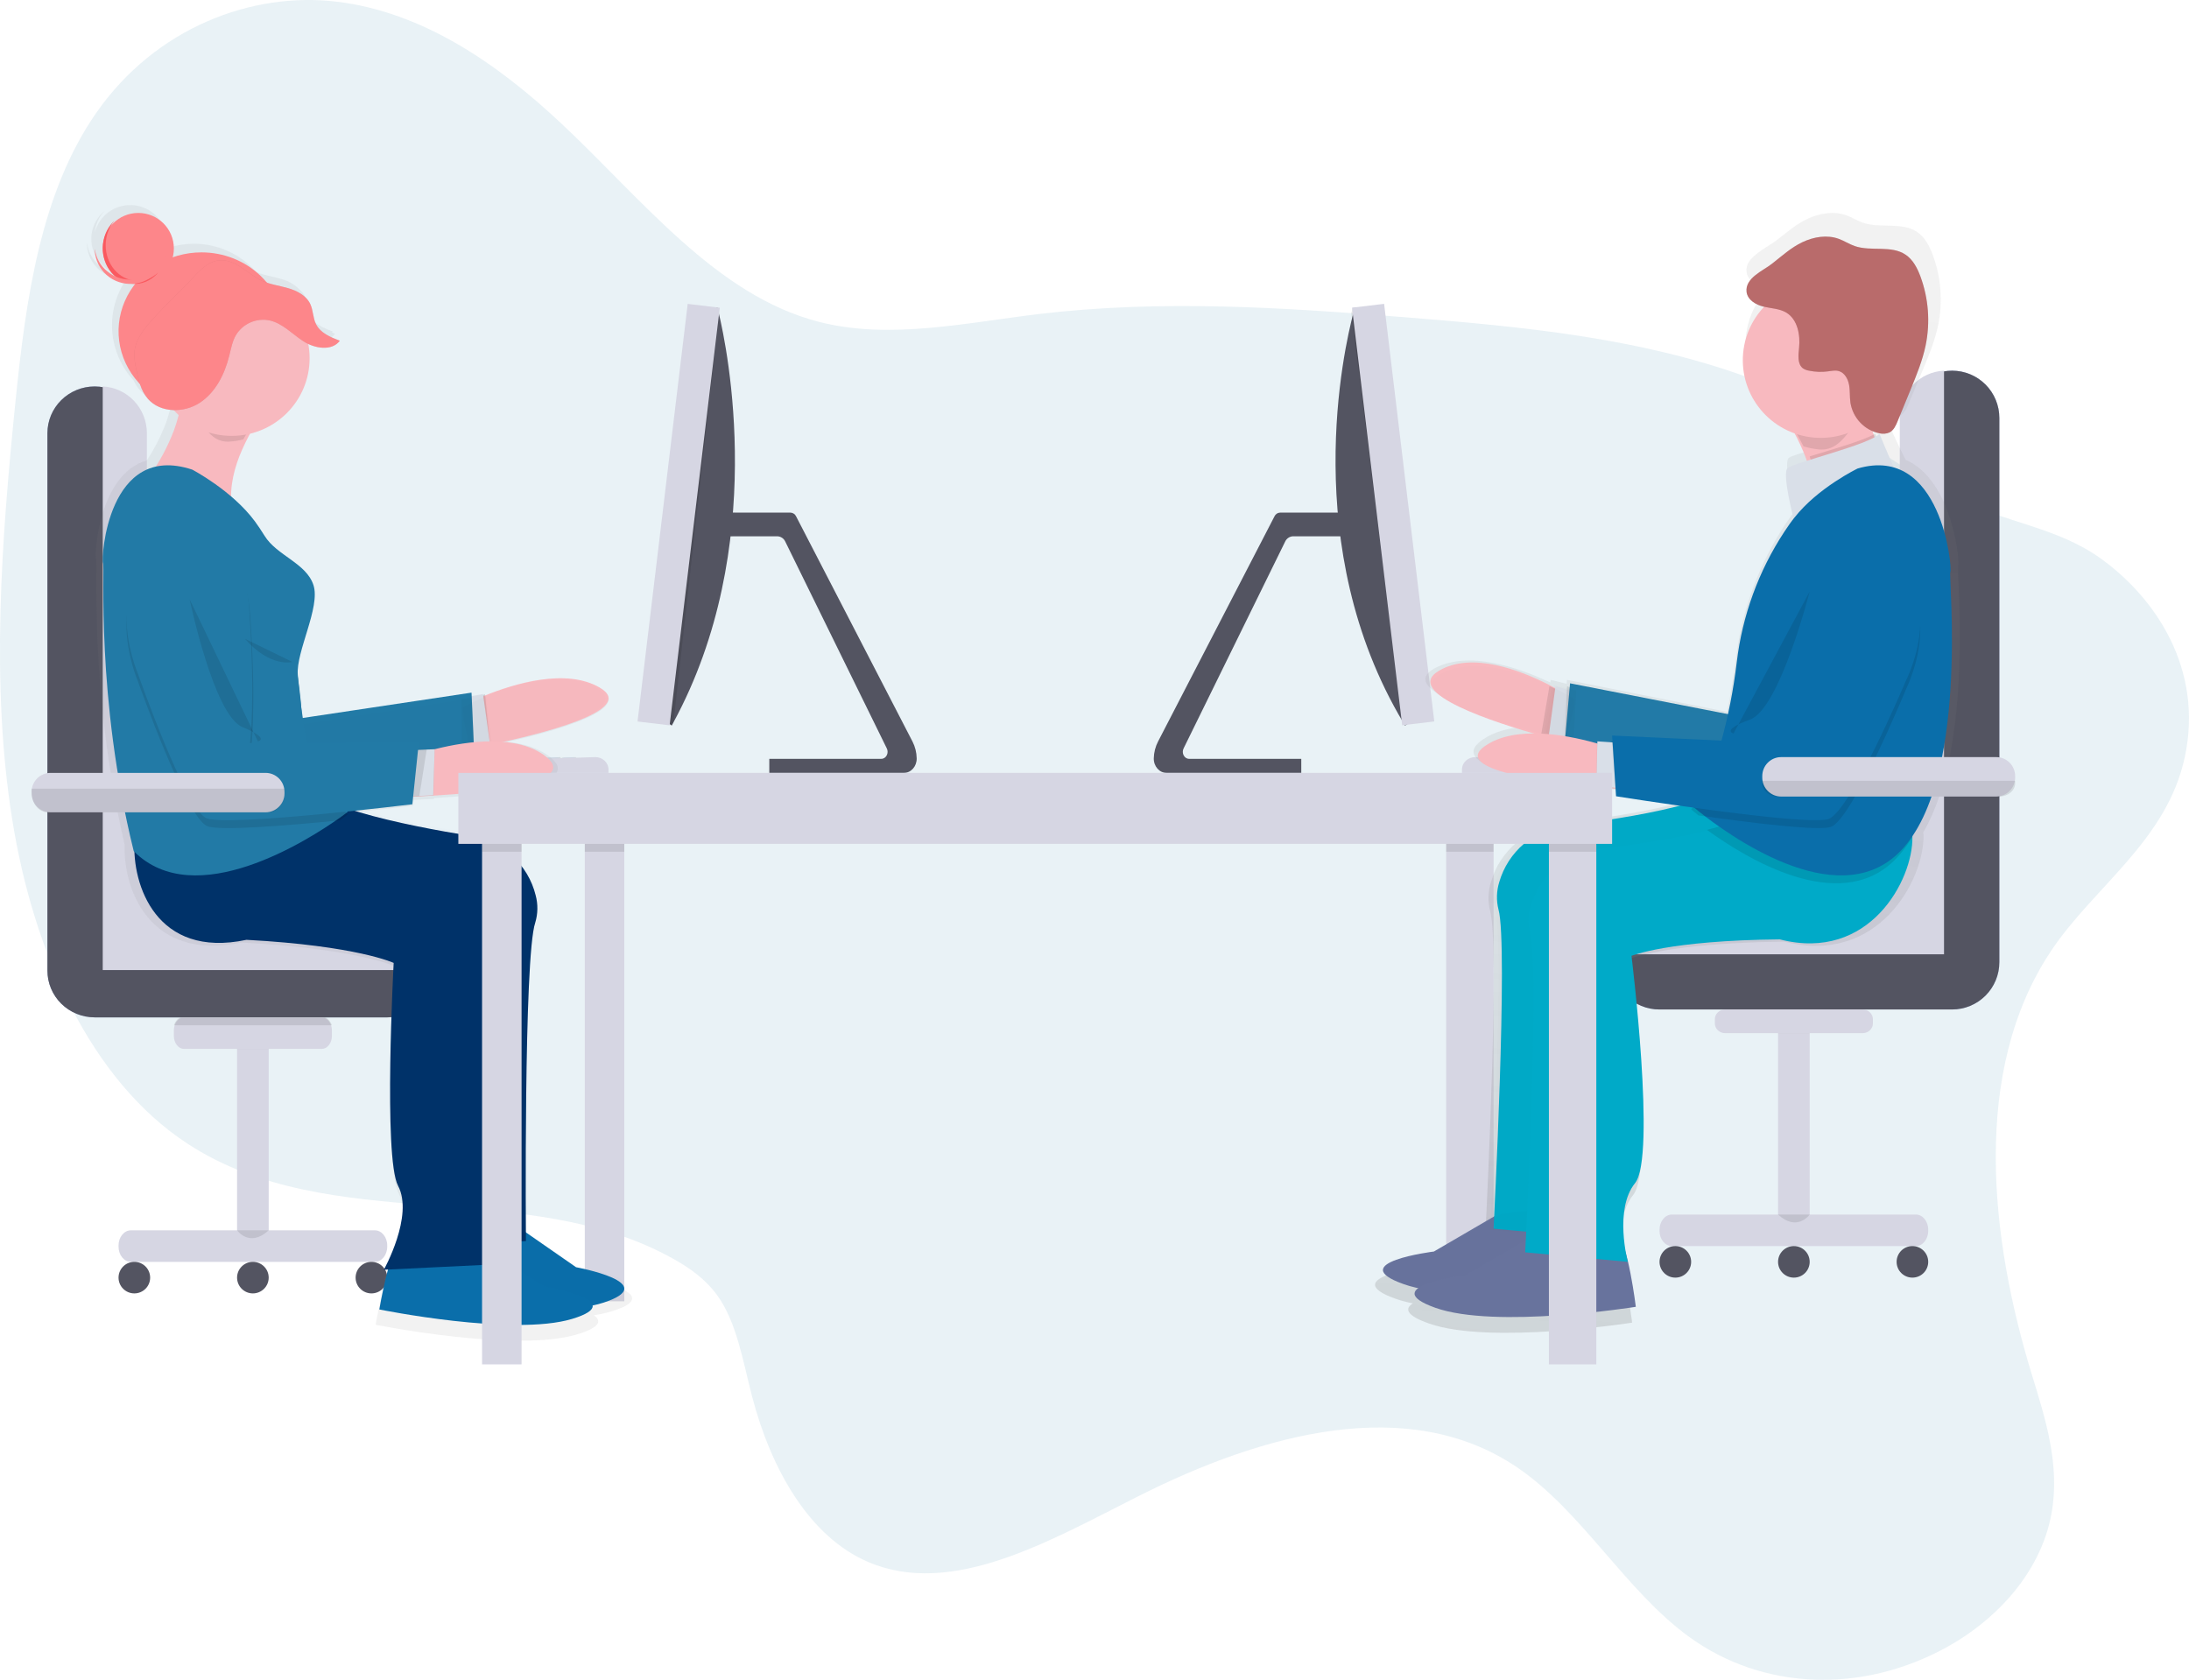 <svg width="271" height="208" viewBox="0 0 271 208" fill="none" xmlns="http://www.w3.org/2000/svg">
<g clip-path="url(#clip0)">
<path opacity="0.1" d="M253.923 117.746C243.937 132.724 246.465 153.543 251.492 170.033C253.185 175.553 255.098 181.386 253.961 187.487C252.571 194.949 246.902 200.695 241.091 203.912C230.501 209.78 218.209 209.297 209.089 202.661C201.208 196.924 195.851 187.135 187.808 181.68C174.365 172.584 156.413 177.451 140.912 185.269C129.945 190.794 117.904 197.84 107.51 193.42C100.197 190.309 95.457 181.931 93.102 172.886C91.965 168.518 91.22 163.76 88.797 160.391C87.346 158.39 85.411 157.015 83.407 155.899C65.097 145.592 40.941 153.21 23.227 141.62C11.273 133.807 4.16 118.098 1.505 101.422C-1.15 84.746 0.158 67.009 1.933 49.555C3.193 37.152 5 23.884 11.938 13.941C19.277 3.424 31.183 -1.054 41.683 0.207C52.184 1.469 61.417 7.714 69.453 15.255C79.496 24.66 88.647 36.588 101.399 39.853C110.083 42.084 119.442 39.99 128.569 38.888C143.828 37.068 158.95 38.081 173.97 39.284C188.352 40.437 202.826 41.789 216.332 46.704C225.89 50.182 233.343 57.108 242.303 61.714C248.143 64.716 254.648 65.242 260.121 69.189C266.863 74.049 272.822 82.86 270.479 93.749C268.251 104.116 259.221 109.788 253.923 117.746Z" fill="#227AA6"/>
<path d="M77.289 100.582H72.397V161.127H77.289V100.582Z" fill="#D6D6E3"/>
<path d="M235.829 107.433V51.748C235.83 50.196 236.447 48.708 237.544 47.61C238.641 46.513 240.129 45.897 241.68 45.897C243.229 45.9 244.714 46.517 245.809 47.614C246.904 48.711 247.519 50.198 247.52 51.748V119.141C247.52 120.694 246.903 122.183 245.806 123.281C244.709 124.379 243.221 124.995 241.669 124.995H205.432C203.88 124.995 202.392 124.379 201.295 123.281C200.198 122.183 199.581 120.694 199.581 119.141C199.581 117.589 200.198 116.1 201.295 115.002C202.392 113.904 203.88 113.287 205.432 113.287H229.978C231.53 113.287 233.018 112.671 234.116 111.573C235.213 110.475 235.829 108.986 235.829 107.433Z" fill="#AEBEE1"/>
<path d="M235.829 107.433V51.748C235.83 50.196 236.447 48.708 237.544 47.61C238.641 46.513 240.129 45.897 241.68 45.897C243.229 45.9 244.714 46.517 245.809 47.614C246.904 48.711 247.519 50.198 247.52 51.748V119.141C247.52 120.694 246.903 122.183 245.806 123.281C244.709 124.379 243.221 124.995 241.669 124.995H205.432C203.88 124.995 202.392 124.379 201.295 123.281C200.198 122.183 199.581 120.694 199.581 119.141C199.581 117.589 200.198 116.1 201.295 115.002C202.392 113.904 203.88 113.287 205.432 113.287H229.978C231.53 113.287 233.018 112.671 234.116 111.573C235.213 110.475 235.829 108.986 235.829 107.433Z" fill="#535461"/>
<path d="M199.581 118.16C199.66 116.677 200.3 115.282 201.368 114.261C202.436 113.239 203.852 112.67 205.323 112.67H229.447C230.972 112.67 232.435 112.059 233.513 110.971C234.592 109.884 235.197 108.408 235.197 106.87V51.694C235.196 50.203 235.764 48.77 236.784 47.69C237.803 46.61 239.195 45.968 240.672 45.897V118.16H199.581Z" fill="#D6D6E3"/>
<path d="M17.559 108.617V53.63C17.559 52.099 16.944 50.631 15.85 49.548C14.755 48.464 13.271 47.853 11.721 47.85C10.169 47.85 8.681 48.459 7.584 49.543C6.487 50.627 5.87 52.097 5.87 53.63V120.178C5.868 120.938 6.018 121.691 6.312 122.394C6.605 123.097 7.036 123.736 7.579 124.274C8.123 124.812 8.768 125.239 9.479 125.53C10.19 125.822 10.952 125.972 11.721 125.972H47.958C49.509 125.972 50.998 125.363 52.095 124.279C53.192 123.195 53.809 121.724 53.809 120.191C53.809 118.658 53.192 117.188 52.095 116.104C50.998 115.02 49.509 114.411 47.958 114.411H23.413C22.643 114.411 21.881 114.262 21.17 113.97C20.458 113.679 19.812 113.252 19.269 112.714C18.725 112.176 18.294 111.537 18 110.834C17.707 110.131 17.557 109.377 17.559 108.617Z" fill="#AEBEE1"/>
<path d="M17.559 108.617V53.63C17.559 52.099 16.944 50.631 15.85 49.548C14.755 48.464 13.271 47.853 11.721 47.85C10.169 47.85 8.681 48.459 7.584 49.543C6.487 50.627 5.87 52.097 5.87 53.63V120.178C5.868 120.938 6.018 121.691 6.312 122.394C6.605 123.097 7.036 123.736 7.579 124.274C8.123 124.812 8.768 125.239 9.479 125.53C10.19 125.822 10.952 125.972 11.721 125.972H47.958C49.509 125.972 50.998 125.363 52.095 124.279C53.192 123.195 53.809 121.724 53.809 120.191C53.809 118.658 53.192 117.188 52.095 116.104C50.998 115.02 49.509 114.411 47.958 114.411H23.413C22.643 114.411 21.881 114.262 21.17 113.97C20.458 113.679 19.812 113.252 19.269 112.714C18.725 112.176 18.294 111.537 18 110.834C17.707 110.131 17.557 109.377 17.559 108.617Z" fill="#535461"/>
<path d="M53.809 120.113C53.73 118.63 53.09 117.235 52.022 116.213C50.953 115.192 49.538 114.623 48.066 114.623H23.94C23.184 114.623 22.436 114.474 21.738 114.182C21.04 113.891 20.405 113.464 19.871 112.925C19.337 112.386 18.913 111.747 18.624 111.043C18.334 110.339 18.186 109.584 18.186 108.822V53.642C18.185 52.154 17.618 50.722 16.6 49.644C15.582 48.566 14.193 47.923 12.719 47.85V120.113H53.809Z" fill="#D6D6E3"/>
<path d="M184.906 100.582H179.036V162.103H184.906V100.582Z" fill="#D6D6E3"/>
<path opacity="0.1" d="M77.289 100.582H72.397V105.465H77.289V100.582Z" fill="black"/>
<path opacity="0.1" d="M184.906 100.582H179.036V105.465H184.906V100.582Z" fill="black"/>
<path opacity="0.1" d="M90.986 63.474C90.908 64.438 90.81 65.414 90.692 66.404H90.007V63.474H90.986Z" fill="black"/>
<path d="M113.487 93.898C113.504 94.888 112.791 95.7 111.908 95.7H95.24V93.959H109.109C109.708 93.959 110.081 93.234 109.78 92.654L97.204 67.033C97.115 66.849 96.977 66.692 96.805 66.581C96.633 66.47 96.433 66.408 96.229 66.403H90.007V63.474H97.864C98.007 63.478 98.146 63.521 98.266 63.599C98.387 63.676 98.484 63.786 98.546 63.915L112.963 91.808C113.296 92.455 113.475 93.17 113.487 93.898Z" fill="#535461"/>
<path d="M83.368 89.46L83.159 89.84L81.202 88.428L87.255 38.084H88.813C88.813 38.084 88.877 38.316 88.982 38.758C90.025 43.109 95.149 67.749 83.368 89.46Z" fill="#535461"/>
<path opacity="0.1" d="M89.029 38.758L83.382 89.46L83.171 89.84L81.202 88.428L87.294 38.084H88.862C88.862 38.084 88.924 38.325 89.029 38.758Z" fill="black"/>
<path d="M85.137 37.627L78.927 89.336L82.899 89.81L89.109 38.102L85.137 37.627Z" fill="#D6D6E3"/>
<path d="M65.549 94.233C65.548 94.363 65.489 94.487 65.384 94.579C65.28 94.67 65.138 94.722 64.99 94.723H64.153C64.005 94.723 63.863 94.671 63.758 94.58C63.653 94.488 63.594 94.363 63.594 94.233C63.592 94.214 63.592 94.195 63.594 94.176C63.611 94.058 63.676 93.949 63.778 93.87C63.88 93.791 64.011 93.747 64.147 93.746H64.983C65.108 93.748 65.228 93.785 65.325 93.852C65.423 93.919 65.492 94.013 65.523 94.119C65.537 94.156 65.546 94.194 65.549 94.233Z" fill="#E3EDF9"/>
<path d="M67.505 94.233C67.505 94.363 67.445 94.487 67.341 94.579C67.236 94.67 67.094 94.722 66.946 94.723H66.108C65.96 94.723 65.818 94.671 65.713 94.58C65.608 94.488 65.549 94.363 65.549 94.233C65.549 94.188 65.557 94.142 65.572 94.099C65.597 94.019 65.645 93.947 65.712 93.89C65.764 93.844 65.825 93.808 65.892 93.783C65.96 93.759 66.032 93.746 66.105 93.746H66.943C67.051 93.746 67.157 93.773 67.248 93.824C67.339 93.874 67.411 93.947 67.456 94.033C67.488 94.096 67.505 94.164 67.505 94.233Z" fill="#E3EDF9"/>
<path d="M69.462 94.235C69.461 94.364 69.402 94.488 69.297 94.579C69.193 94.671 69.051 94.722 68.903 94.723H68.065C67.917 94.723 67.774 94.671 67.669 94.58C67.564 94.488 67.506 94.364 67.506 94.235C67.504 94.165 67.521 94.096 67.555 94.032C67.6 93.948 67.672 93.876 67.761 93.826C67.851 93.775 67.955 93.748 68.062 93.746H68.899C68.973 93.746 69.046 93.758 69.114 93.783C69.182 93.807 69.244 93.843 69.296 93.889C69.348 93.934 69.389 93.988 69.417 94.047C69.445 94.107 69.459 94.171 69.459 94.235H69.462Z" fill="#E3EDF9"/>
<path d="M71.419 94.233C71.418 94.363 71.359 94.487 71.254 94.579C71.149 94.67 71.007 94.722 70.859 94.723H70.022C69.919 94.723 69.819 94.698 69.731 94.652C69.644 94.605 69.573 94.539 69.525 94.459C69.478 94.38 69.457 94.291 69.463 94.201C69.47 94.112 69.505 94.026 69.563 93.953L69.629 93.89C69.68 93.844 69.741 93.808 69.808 93.783C69.876 93.759 69.948 93.746 70.022 93.746H70.859C70.936 93.747 71.011 93.762 71.081 93.789C71.15 93.816 71.213 93.855 71.265 93.904C71.364 93.992 71.419 94.11 71.419 94.233Z" fill="#E3EDF9"/>
<path opacity="0.1" d="M65.532 93.746C65.544 93.808 65.549 93.872 65.549 93.935C65.548 94.144 65.489 94.344 65.384 94.491C65.279 94.638 65.138 94.722 64.99 94.723H64.153C64.005 94.723 63.863 94.64 63.758 94.492C63.653 94.345 63.594 94.144 63.594 93.935C63.592 93.905 63.592 93.874 63.594 93.843L65.532 93.746Z" fill="black"/>
<path opacity="0.1" d="M67.46 93.746C67.489 93.834 67.505 93.927 67.505 94.021C67.505 94.207 67.445 94.385 67.341 94.516C67.236 94.648 67.094 94.722 66.946 94.723H66.108C65.96 94.723 65.818 94.649 65.713 94.517C65.608 94.386 65.549 94.207 65.549 94.021C65.549 93.956 65.557 93.891 65.572 93.829L67.46 93.746Z" fill="black"/>
<path opacity="0.1" d="M69.377 93.746C69.432 93.847 69.462 93.964 69.462 94.083C69.461 94.253 69.402 94.415 69.297 94.534C69.193 94.654 69.051 94.722 68.903 94.723H68.065C67.917 94.723 67.774 94.656 67.669 94.536C67.564 94.416 67.506 94.253 67.506 94.083C67.504 93.992 67.521 93.901 67.555 93.817L69.377 93.746Z" fill="black"/>
<path opacity="0.1" d="M71.419 94.141C71.418 94.295 71.359 94.443 71.254 94.552C71.149 94.66 71.007 94.722 70.859 94.723H70.022C69.919 94.723 69.819 94.694 69.731 94.638C69.644 94.583 69.573 94.504 69.525 94.41C69.478 94.315 69.457 94.209 69.463 94.103C69.47 93.997 69.505 93.895 69.563 93.808L71.265 93.746C71.364 93.852 71.419 93.994 71.419 94.141Z" fill="black"/>
<path d="M75.329 95.7H61.636V95.112C61.635 94.85 61.743 94.6 61.935 94.412C62.127 94.224 62.389 94.114 62.666 94.105L73.648 93.747C73.867 93.74 74.084 93.775 74.288 93.849C74.492 93.923 74.678 94.034 74.835 94.178C74.992 94.321 75.117 94.492 75.202 94.682C75.288 94.871 75.332 95.075 75.332 95.281L75.329 95.7Z" fill="#D6D6E3"/>
<path d="M142.838 93.898C142.821 94.888 143.534 95.7 144.417 95.7H161.098V93.959H147.209C146.61 93.959 146.236 93.234 146.537 92.654L159.117 67.033C159.206 66.849 159.344 66.692 159.516 66.581C159.688 66.47 159.887 66.408 160.092 66.403H166.318V63.474H158.465C158.324 63.48 158.187 63.523 158.069 63.6C157.951 63.677 157.856 63.785 157.794 63.912L143.373 91.806C143.036 92.453 142.853 93.168 142.838 93.898Z" fill="#535461"/>
<path d="M173.721 89.46L173.951 89.84L176.101 88.428L169.447 38.084H167.734C167.734 38.084 167.664 38.316 167.549 38.758C166.399 43.109 160.755 67.749 173.721 89.46Z" fill="#535461"/>
<path opacity="0.1" d="M167.296 38.758L173.649 89.46L173.886 89.84L176.101 88.428L169.251 38.084H167.487C167.487 38.084 167.415 38.325 167.296 38.758Z" fill="black"/>
<path d="M171.354 37.622L167.382 38.096L173.593 89.805L177.565 89.331L171.354 37.622Z" fill="#D6D6E3"/>
<path d="M190.776 94.233C190.777 94.363 190.836 94.487 190.941 94.579C191.046 94.67 191.187 94.722 191.335 94.723H192.172C192.32 94.723 192.463 94.671 192.567 94.58C192.672 94.488 192.731 94.363 192.731 94.233C192.734 94.214 192.734 94.195 192.731 94.176C192.714 94.058 192.649 93.949 192.547 93.87C192.446 93.791 192.315 93.747 192.179 93.746H191.342C191.218 93.748 191.097 93.785 191 93.852C190.902 93.919 190.833 94.013 190.803 94.119C190.788 94.156 190.779 94.194 190.776 94.233Z" fill="#E3EDF9"/>
<path d="M188.821 94.233C188.822 94.363 188.881 94.487 188.985 94.579C189.09 94.67 189.232 94.722 189.38 94.723H190.217C190.291 94.723 190.363 94.71 190.431 94.686C190.499 94.661 190.561 94.625 190.613 94.58C190.665 94.534 190.706 94.48 190.734 94.421C190.762 94.361 190.776 94.298 190.776 94.233C190.776 94.188 190.768 94.142 190.753 94.099C190.729 94.019 190.68 93.947 190.613 93.89C190.562 93.844 190.501 93.808 190.433 93.783C190.366 93.759 190.293 93.746 190.22 93.746H189.367C189.259 93.746 189.153 93.773 189.062 93.824C188.971 93.874 188.899 93.947 188.853 94.033C188.827 94.097 188.816 94.165 188.821 94.233Z" fill="#E3EDF9"/>
<path d="M186.863 94.235C186.864 94.364 186.923 94.488 187.028 94.579C187.133 94.671 187.274 94.722 187.423 94.723H188.26C188.409 94.723 188.551 94.671 188.656 94.58C188.761 94.488 188.82 94.364 188.82 94.235C188.821 94.165 188.804 94.096 188.771 94.032C188.725 93.948 188.654 93.876 188.564 93.826C188.474 93.775 188.37 93.748 188.263 93.746H187.426C187.352 93.746 187.279 93.758 187.211 93.783C187.143 93.807 187.081 93.843 187.029 93.889C186.977 93.934 186.936 93.988 186.908 94.047C186.88 94.107 186.866 94.171 186.866 94.235H186.863Z" fill="#E3EDF9"/>
<path d="M184.906 94.233C184.907 94.363 184.966 94.487 185.071 94.579C185.176 94.67 185.318 94.722 185.466 94.723H186.304C186.406 94.723 186.506 94.698 186.594 94.652C186.681 94.605 186.752 94.539 186.8 94.459C186.847 94.38 186.868 94.291 186.862 94.201C186.855 94.112 186.821 94.026 186.762 93.953L186.696 93.89C186.645 93.844 186.584 93.808 186.517 93.783C186.449 93.759 186.377 93.746 186.304 93.746H185.466C185.39 93.747 185.314 93.762 185.244 93.789C185.175 93.816 185.112 93.855 185.06 93.904C184.962 93.992 184.907 94.11 184.906 94.233Z" fill="#E3EDF9"/>
<path opacity="0.1" d="M190.793 93.746C190.781 93.808 190.776 93.872 190.776 93.935C190.777 94.144 190.836 94.344 190.941 94.491C191.046 94.638 191.187 94.722 191.335 94.723H192.172C192.32 94.723 192.463 94.64 192.567 94.492C192.672 94.345 192.731 94.144 192.731 93.935C192.734 93.905 192.734 93.874 192.731 93.843L190.793 93.746Z" fill="black"/>
<path opacity="0.1" d="M188.865 93.746C188.836 93.834 188.82 93.927 188.82 94.021C188.821 94.207 188.88 94.385 188.985 94.516C189.089 94.648 189.231 94.722 189.379 94.723H190.217C190.29 94.723 190.363 94.705 190.431 94.67C190.499 94.634 190.561 94.583 190.613 94.517C190.664 94.452 190.706 94.375 190.734 94.29C190.762 94.205 190.776 94.114 190.776 94.021C190.776 93.956 190.768 93.891 190.753 93.829L188.865 93.746Z" fill="black"/>
<path opacity="0.1" d="M186.948 93.746C186.893 93.847 186.864 93.964 186.863 94.083C186.864 94.253 186.923 94.415 187.028 94.534C187.133 94.654 187.274 94.722 187.423 94.723H188.26C188.409 94.723 188.551 94.656 188.656 94.536C188.761 94.416 188.82 94.253 188.82 94.083C188.821 93.992 188.804 93.901 188.771 93.817L186.948 93.746Z" fill="black"/>
<path opacity="0.1" d="M184.906 94.141C184.907 94.295 184.966 94.443 185.071 94.552C185.176 94.66 185.318 94.722 185.466 94.723H186.304C186.406 94.723 186.506 94.694 186.594 94.638C186.681 94.583 186.752 94.504 186.8 94.41C186.847 94.315 186.868 94.209 186.862 94.103C186.855 93.997 186.821 93.895 186.762 93.808L185.06 93.746C184.961 93.852 184.906 93.994 184.906 94.141Z" fill="black"/>
<path d="M180.996 95.7H194.69V95.112C194.69 94.85 194.582 94.6 194.39 94.412C194.198 94.224 193.936 94.114 193.66 94.105L182.677 93.747C182.458 93.74 182.241 93.775 182.037 93.849C181.833 93.923 181.647 94.034 181.49 94.178C181.333 94.321 181.208 94.492 181.123 94.682C181.037 94.871 180.993 95.075 180.993 95.281L180.996 95.7Z" fill="#D6D6E3"/>
<path d="M238.099 103.056C244.479 92.259 242.167 70.48 242.424 70.063C242.654 69.696 241.775 59.44 235.911 56.934C234.852 54.84 233.809 52.481 233.809 52.481C233.707 52.577 233.594 52.661 233.472 52.732C233.426 52.607 233.381 52.48 233.336 52.351C233.262 52.133 233.193 51.91 233.123 51.686C233.288 51.739 233.455 51.781 233.624 51.813C234.071 51.922 234.542 51.88 234.963 51.695C235.106 51.618 235.236 51.518 235.347 51.399C235.809 51.093 236.063 50.541 236.279 50.02L237.986 45.941C238.754 44.101 239.529 42.249 239.938 40.299C240.547 37.363 240.311 34.315 239.258 31.508C238.854 30.437 238.295 29.366 237.347 28.726C235.447 27.44 232.803 28.329 230.632 27.576C229.918 27.327 229.274 26.908 228.56 26.654C227.02 26.102 225.28 26.397 223.798 27.084C222.315 27.772 221.115 28.864 219.818 29.844C219.179 30.332 218.158 30.837 217.406 31.499C216.676 32.068 216.115 32.755 216.222 33.66C216.344 34.695 217.437 35.316 218.454 35.558C218.623 35.597 218.797 35.627 218.969 35.658C217.761 36.879 216.89 38.391 216.442 40.047C215.994 41.703 215.983 43.447 216.411 45.109C216.84 46.77 217.692 48.293 218.885 49.528C220.078 50.764 221.571 51.67 223.22 52.158C223.739 53.13 224.188 54.138 224.564 55.174C224.613 55.316 224.662 55.458 224.71 55.602C223.034 56.076 221.723 56.471 221.461 56.689C220.667 57.346 222.329 63.096 222.329 63.096C221.906 63.631 221.474 64.241 221.037 64.895C217.724 69.917 215.625 75.638 214.909 81.608C214.632 83.791 214.273 86.023 213.816 88.145L193.995 84.18L193.953 84.668L193.48 84.552L191.992 84.185L191.934 84.519L191.707 84.412C188.021 82.687 181.809 80.485 177.602 82.756C173.163 85.14 182.744 88.308 188.892 89.993C186.854 90.093 184.904 90.581 183.361 91.724C178.902 95.057 191.511 96.792 197.466 97.408L197.706 97.433V97.559L199.769 97.75L200.253 97.794L200.3 98.528C200.3 98.528 203.254 99.011 207.201 99.596C202.695 100.719 197.128 101.497 193.262 101.952C189.163 102.432 185.673 105.28 184.572 109.251C184.216 110.389 184.182 111.604 184.472 112.76C185.623 116.77 184.218 146.264 183.9 152.616L176.612 156.801C176.612 156.801 165.273 158.181 172.826 160.833C173.507 161.065 174.202 161.249 174.909 161.385C173.913 162.025 173.999 162.861 176.933 163.887C184.492 166.531 202.062 163.771 202.062 163.771C202.062 163.771 201.678 160.664 201.053 158.082L201.246 158.098C201.246 158.098 199.432 151.363 202.184 147.966C204.936 144.57 201.722 118.718 201.722 118.718C201.722 118.718 206.54 116.728 220.941 116.599C232.557 119.573 238.218 108.925 238.138 103.42C238.113 103.296 238.107 103.169 238.099 103.056Z" fill="url(#paint0_linear)"/>
<path d="M194.69 86.469L193.473 91.793C193.473 91.793 192.38 91.527 190.74 91.072C185.185 89.516 173.47 85.78 178.166 83.038C182.214 80.671 188.176 82.972 191.716 84.768C193.011 85.428 193.984 86.019 194.419 86.297C194.602 86.41 194.69 86.469 194.69 86.469Z" fill="#F8B9BF"/>
<path opacity="0.1" d="M194.603 88.052L193.675 91.793C193.675 91.793 192.516 91.534 190.776 91.091L191.823 84.958C193.197 85.6 194.229 86.175 194.69 86.446L194.603 88.052Z" fill="black"/>
<path d="M194.398 91.793L191.755 90.981L192.576 84.958L194.69 85.606L194.398 91.793Z" fill="#D9DFE8"/>
<path opacity="0.1" d="M194.49 91.793L193.711 91.426L194.005 84.958L194.69 85.281L194.49 91.793Z" fill="black"/>
<path d="M228.083 66.058C228.083 66.058 221.459 62.322 218.515 73.038C215.571 83.755 215.293 88.691 215.293 88.691L194.375 84.609L193.711 92.066C193.711 92.066 216.077 99.115 218.89 98.602C221.703 98.09 230.832 83.15 230.832 83.15C230.832 83.15 239.131 71.572 228.083 66.058Z" fill="#227AA6"/>
<g opacity="0.1">
<path opacity="0.1" d="M195.104 86.632L193.876 91.584C193.876 91.584 192.773 91.336 191.117 90.913C185.511 89.466 173.686 85.991 178.426 83.44C182.512 81.239 188.53 83.38 192.102 85.05C193.41 85.663 194.392 86.214 194.831 86.472C195.016 86.577 195.104 86.632 195.104 86.632Z" fill="black"/>
<path opacity="0.1" d="M194.758 88.029L193.875 91.606C193.875 91.606 192.771 91.359 191.116 90.935L192.112 85.072C193.42 85.685 194.402 86.236 194.841 86.494L194.758 88.029Z" fill="black"/>
<path opacity="0.1" d="M194.763 91.944L191.336 91.1L192.401 84.838L195.141 85.512L194.763 91.944Z" fill="black"/>
<path opacity="0.1" d="M194.762 91.944L193.283 91.581L193.84 85.193L195.14 85.512L194.762 91.944Z" fill="black"/>
<path opacity="0.1" d="M227.825 66.284C227.825 66.284 221.245 62.492 218.32 73.368C215.396 84.244 215.12 89.254 215.12 89.254L194.339 85.11L193.68 92.679C193.68 92.679 215.898 99.832 218.693 99.312C221.487 98.792 230.556 83.63 230.556 83.63C230.556 83.63 238.8 71.88 227.825 66.284Z" fill="#0A6EAA"/>
</g>
<path d="M186.169 149.922L177.517 154.965C177.517 154.965 166.307 156.354 173.775 159.003C181.242 161.651 198.603 158.886 198.603 158.886C198.603 158.886 197.638 150.992 196.293 149.89C194.948 148.788 186.169 149.922 186.169 149.922Z" fill="#68739D"/>
<path d="M218.969 95.825C218.969 95.825 214.807 98.012 207.414 99.902C203.081 100.996 197.658 101.772 193.909 102.215C191.991 102.425 190.177 103.204 188.699 104.451C187.221 105.699 186.145 107.361 185.608 109.224C185.266 110.324 185.233 111.498 185.513 112.615C186.745 116.944 184.906 152.133 184.906 152.133L197.609 153.314C197.609 153.314 195.876 146.831 198.506 143.563C201.136 140.295 198.066 115.421 198.066 115.421C198.066 115.421 202.668 113.507 216.42 113.381C229.161 116.662 234.41 102.642 232.444 98.712C230.477 94.783 218.969 95.825 218.969 95.825Z" fill="#00AAC8"/>
<g opacity="0.1">
<path opacity="0.1" d="M185.97 150.279L177.486 155.151C177.486 155.151 166.495 156.494 173.817 159.052C181.139 161.611 198.162 158.94 198.162 158.94C198.162 158.94 197.216 151.313 195.897 150.248C194.578 149.184 185.97 150.279 185.97 150.279Z" fill="black"/>
<path opacity="0.1" d="M219.036 95.612C219.036 95.612 214.815 97.813 207.316 99.714C202.921 100.814 197.42 101.596 193.618 102.041C191.672 102.252 189.832 103.035 188.333 104.291C186.834 105.546 185.742 107.218 185.197 109.093C184.85 110.199 184.817 111.38 185.101 112.504C186.351 116.859 184.486 152.262 184.486 152.262L197.37 153.451C197.37 153.451 195.613 146.928 198.28 143.64C200.948 140.352 197.834 115.327 197.834 115.327C197.834 115.327 202.502 113.401 216.451 113.275C229.374 116.576 234.699 102.47 232.704 98.517C230.71 94.563 219.036 95.612 219.036 95.612Z" fill="black"/>
</g>
<path d="M190.082 152.851L181.429 157.892C181.429 157.892 170.224 159.269 177.686 161.928C185.149 164.586 202.516 161.811 202.516 161.811C202.516 161.811 201.551 153.921 200.206 152.82C198.861 151.718 190.082 152.851 190.082 152.851Z" fill="#68739D"/>
<path d="M220.339 116.314C206.584 116.44 201.981 118.354 201.981 118.354C201.981 118.354 205.053 143.237 202.422 146.493C199.791 149.75 201.524 156.244 201.524 156.244L188.82 155.063C188.82 155.063 188.841 154.647 188.877 153.904C189.182 147.789 190.523 119.406 189.421 115.548C189.143 114.434 189.176 113.265 189.516 112.168C190.051 110.302 191.126 108.638 192.603 107.388C194.081 106.137 195.896 105.356 197.816 105.144C201.562 104.704 206.987 103.938 211.321 102.83L211.533 102.776C218.797 100.9 222.877 98.754 222.877 98.754C222.877 98.754 234.388 97.714 236.354 101.644C236.632 102.267 236.769 102.944 236.757 103.626C236.855 108.928 231.441 119.177 220.339 116.314Z" fill="#00AAC8"/>
<path d="M200.56 92.984L200.094 97.653C200.094 97.653 198.976 97.579 197.313 97.418C191.632 96.87 179.583 95.331 183.843 92.371C187.506 89.828 193.69 90.938 197.422 91.968C198.782 92.346 199.828 92.712 200.293 92.886C200.464 92.947 200.56 92.984 200.56 92.984Z" fill="#F8B9BF"/>
<path d="M234.801 59.466C234.801 59.466 233.082 60.796 230.982 62.256C228.678 62.771 226.003 63.197 224.075 63.474C224.764 61.303 224.35 58.861 223.573 56.72C222.727 54.483 221.567 52.375 220.126 50.458L231.748 46.873C230.836 49.155 231.248 51.758 232.022 54.02C232.706 55.947 233.64 57.778 234.801 59.466Z" fill="#F8B9BF"/>
<path opacity="0.1" d="M200.56 94.198L200.244 97.653C200.244 97.653 199.191 97.577 197.625 97.411L197.727 91.793C199.009 92.183 199.993 92.56 200.431 92.74L200.56 94.198Z" fill="black"/>
<path d="M201.538 97.653L197.625 97.368L197.754 91.793L200.884 92.02L201.538 97.653Z" fill="#D9DFE8"/>
<path opacity="0.1" d="M234.802 59.34C234.802 59.34 233.154 60.712 231.141 62.218C228.932 62.749 226.369 63.189 224.521 63.474C225.182 61.235 224.785 58.716 224.04 56.508C226.761 55.668 230.654 54.582 232.141 53.709C232.794 55.701 233.689 57.594 234.802 59.34Z" fill="black"/>
<path d="M232.683 53.709C232.683 53.709 234.542 58.333 235.714 60.422C236.885 62.511 222.104 64.451 222.104 64.451C222.104 64.451 220.57 58.63 221.303 57.962C222.036 57.294 231.446 55.061 232.683 53.709Z" fill="#D9DFE8"/>
<path opacity="0.1" d="M236.758 103.606C236.109 104.743 235.3 105.783 234.356 106.693C227.539 113.123 216.364 106.421 211.321 102.757C218.643 100.89 222.756 98.753 222.756 98.753C222.756 98.753 234.358 97.719 236.341 101.63C236.625 102.25 236.767 102.925 236.758 103.606Z" fill="black"/>
<path d="M234.955 105.699C227.217 113.063 213.871 103.312 210.274 100.439C209.69 99.973 209.365 99.685 209.365 99.685C210.786 98.351 212.034 95.525 213.023 92.068C213.944 88.761 214.609 85.387 215.013 81.977C215.702 76.212 217.719 70.686 220.906 65.836C221.324 65.205 221.727 64.615 222.146 64.099C225.067 60.376 229.977 58.011 229.977 58.011C240.338 54.976 241.731 70.377 241.455 70.821C241.178 71.266 243.949 97.136 234.955 105.699Z" fill="#0A6EAA"/>
<path opacity="0.1" d="M236.004 85.261C236.004 85.261 229.33 101.465 226.661 102.389C225.134 102.916 216.973 101.917 210.275 100.965C209.691 100.502 209.365 100.215 209.365 100.215C210.788 98.889 212.039 96.08 213.029 92.643L221.656 93.052C221.656 93.052 221.176 88.103 222.443 77.006C223.71 65.909 230.735 68.659 230.735 68.659C242.356 72.53 236.004 85.261 236.004 85.261Z" fill="black"/>
<path opacity="0.1" d="M201.538 97.653L199.992 97.527L199.581 91.793L200.939 91.902L201.538 97.653Z" fill="black"/>
<path d="M230.545 67.682C230.545 67.682 223.325 64.934 222.023 76.03C220.72 87.125 221.214 92.077 221.214 92.077L199.581 91.076L200.069 98.594C200.069 98.594 223.613 102.335 226.356 101.412C229.099 100.49 235.958 84.282 235.958 84.282C235.958 84.282 242.479 71.55 230.545 67.682Z" fill="#0A6EAA"/>
<path opacity="0.1" d="M230.762 51.235C230.451 49.479 232.212 49.502 232.845 47.85L221.105 51.666C221.92 52.805 222.647 54.009 223.28 55.268C223.889 55.456 224.514 55.582 225.147 55.643C227.946 55.92 228.82 53.052 230.762 51.235Z" fill="black"/>
<path d="M235.012 45.483C235.503 40.194 231.6 35.51 226.295 35.021C220.991 34.532 216.294 38.424 215.803 43.713C215.313 49.003 219.216 53.687 224.52 54.176C229.825 54.665 234.522 50.773 235.012 45.483Z" fill="#F8B9BF"/>
<path opacity="0.1" d="M216.226 36.138C216.342 37.137 217.376 37.746 218.338 37.971C219.3 38.197 220.343 38.208 221.186 38.732C222.533 39.577 222.897 41.455 222.727 43.068C222.633 43.98 222.498 45.097 223.231 45.627C223.461 45.77 223.718 45.864 223.985 45.901C224.75 46.059 225.534 46.086 226.308 45.983C226.76 45.923 227.226 45.819 227.655 45.948C228.361 46.156 228.778 46.914 228.916 47.647C229.053 48.379 228.978 49.142 229.088 49.881C229.242 50.805 229.667 51.66 230.308 52.334C230.949 53.007 231.775 53.467 232.677 53.652C233.1 53.757 233.545 53.716 233.943 53.537C234.455 53.262 234.716 52.678 234.937 52.131L236.554 48.19C237.281 46.414 238.014 44.622 238.402 42.739C238.978 39.903 238.755 36.959 237.758 34.247C237.376 33.215 236.848 32.18 235.95 31.56C234.153 30.317 231.64 31.176 229.597 30.462C228.921 30.223 228.312 29.817 227.639 29.573C226.181 29.043 224.535 29.323 223.131 29.99C221.727 30.657 220.593 31.708 219.359 32.666C218.289 33.514 216.024 34.412 216.226 36.138Z" fill="black"/>
<path d="M216.225 36.138C216.341 37.137 217.376 37.746 218.338 37.971C219.3 38.197 220.342 38.208 221.186 38.732C222.533 39.577 222.896 41.455 222.727 43.068C222.632 43.98 222.498 45.097 223.231 45.627C223.461 45.77 223.718 45.864 223.985 45.901C224.749 46.059 225.534 46.086 226.307 45.983C226.76 45.923 227.226 45.819 227.655 45.948C228.361 46.156 228.778 46.914 228.916 47.647C229.053 48.379 228.978 49.142 229.088 49.881C229.242 50.805 229.667 51.66 230.308 52.334C230.949 53.007 231.775 53.467 232.677 53.652C233.1 53.757 233.545 53.716 233.943 53.537C234.455 53.262 234.716 52.678 234.937 52.131L236.554 48.19C237.281 46.414 238.014 44.622 238.402 42.739C238.978 39.903 238.755 36.959 237.758 34.247C237.376 33.215 236.848 32.18 235.95 31.56C234.153 30.317 231.64 31.176 229.597 30.462C228.921 30.223 228.312 29.817 227.638 29.573C226.181 29.043 224.535 29.323 223.131 29.99C221.727 30.657 220.593 31.708 219.359 32.666C218.292 33.514 216.026 34.412 216.225 36.138Z" fill="#B96B6B"/>
<path opacity="0.1" d="M224.04 73.239C224.04 73.239 220.345 87.75 216.667 89.093C212.989 90.436 214.614 90.817 214.614 90.817" fill="black"/>
<path d="M224.04 125.972H220.126V152.338H224.04V125.972Z" fill="#D6D6E3"/>
<path opacity="0.1" d="M224.04 125.972H220.126V127.925H224.04V125.972Z" fill="black"/>
<path d="M212.3 126.203V126.717C212.3 126.876 212.333 127.033 212.396 127.179C212.46 127.326 212.553 127.459 212.67 127.571C212.788 127.683 212.927 127.772 213.081 127.833C213.234 127.894 213.398 127.925 213.565 127.925H230.602C230.768 127.925 230.932 127.894 231.086 127.833C231.239 127.772 231.379 127.683 231.496 127.571C231.614 127.459 231.707 127.326 231.77 127.179C231.834 127.033 231.867 126.876 231.867 126.717V126.203C231.867 126.044 231.834 125.887 231.77 125.741C231.707 125.594 231.614 125.461 231.496 125.349C231.379 125.237 231.239 125.148 231.086 125.087C230.932 125.026 230.768 124.995 230.602 124.995H213.565C213.398 124.995 213.234 125.026 213.081 125.087C212.927 125.148 212.788 125.237 212.67 125.349C212.553 125.461 212.46 125.594 212.396 125.741C212.333 125.887 212.3 126.044 212.3 126.203Z" fill="#D6D6E3"/>
<path d="M237.18 150.385H206.986C206.138 150.385 205.451 151.229 205.451 152.27V152.407C205.451 153.447 206.138 154.291 206.986 154.291H237.18C238.028 154.291 238.715 153.447 238.715 152.407V152.27C238.715 151.229 238.028 150.385 237.18 150.385Z" fill="#D6D6E3"/>
<path d="M236.758 158.197C237.839 158.197 238.715 157.323 238.715 156.244C238.715 155.165 237.839 154.291 236.758 154.291C235.678 154.291 234.802 155.165 234.802 156.244C234.802 157.323 235.678 158.197 236.758 158.197Z" fill="#535461"/>
<path d="M207.408 158.197C208.489 158.197 209.365 157.323 209.365 156.244C209.365 155.165 208.489 154.291 207.408 154.291C206.327 154.291 205.451 155.165 205.451 156.244C205.451 157.323 206.327 158.197 207.408 158.197Z" fill="#535461"/>
<path d="M222.083 158.197C223.164 158.197 224.04 157.323 224.04 156.244C224.04 155.165 223.164 154.291 222.083 154.291C221.002 154.291 220.126 155.165 220.126 156.244C220.126 157.323 221.002 158.197 222.083 158.197Z" fill="#535461"/>
<path d="M247.143 93.746H220.503C219.214 93.746 218.17 94.801 218.17 96.102V96.274C218.17 97.575 219.214 98.629 220.503 98.629H247.143C248.432 98.629 249.477 97.575 249.477 96.274V96.102C249.477 94.801 248.432 93.746 247.143 93.746Z" fill="#D6D6E3"/>
<path opacity="0.1" d="M224.04 150.385C224.04 150.385 222.502 152.582 220.126 150.385H224.04Z" fill="black"/>
<path opacity="0.1" d="M249.477 96.676V96.99C249.477 97.425 249.267 97.842 248.894 98.149C248.52 98.456 248.014 98.629 247.486 98.629H220.16C219.632 98.629 219.126 98.456 218.753 98.149C218.379 97.842 218.17 97.425 218.17 96.99V96.676H249.477Z" fill="black"/>
<path d="M197.625 100.582H191.755V168.939H197.625V100.582Z" fill="#D6D6E3"/>
<path opacity="0.1" d="M197.625 100.582H191.755V105.465H197.625V100.582Z" fill="black"/>
<path d="M33.264 127.925H29.35V154.291H33.264V127.925Z" fill="#D6D6E3"/>
<path opacity="0.1" d="M33.264 127.925H29.35V129.878H33.264V127.925Z" fill="black"/>
<path d="M41.09 127.574V128.262C41.09 128.691 40.957 129.102 40.72 129.405C40.483 129.708 40.161 129.878 39.825 129.878H22.788C22.453 129.878 22.131 129.708 21.894 129.405C21.657 129.102 21.523 128.691 21.523 128.262V127.574C21.526 127.147 21.661 126.74 21.898 126.44C22.134 126.14 22.455 125.972 22.788 125.972H39.825C39.992 125.972 40.156 126.014 40.309 126.095C40.463 126.176 40.602 126.295 40.72 126.445C40.837 126.595 40.93 126.773 40.994 126.969C41.057 127.165 41.09 127.375 41.09 127.587V127.574Z" fill="#D6D6E3"/>
<path opacity="0.1" d="M41.09 126.948H21.523C21.647 126.639 21.801 126.391 21.975 126.222C22.149 126.053 22.338 125.968 22.529 125.972H40.084C40.276 125.968 40.465 126.053 40.639 126.222C40.813 126.391 40.967 126.639 41.09 126.948Z" fill="black"/>
<path d="M46.404 152.338H16.21C15.362 152.338 14.675 153.182 14.675 154.223V154.36C14.675 155.4 15.362 156.244 16.21 156.244H46.404C47.252 156.244 47.939 155.4 47.939 154.36V154.223C47.939 153.182 47.252 152.338 46.404 152.338Z" fill="#D6D6E3"/>
<path d="M16.632 160.15C17.712 160.15 18.588 159.276 18.588 158.197C18.588 157.119 17.712 156.244 16.632 156.244C15.551 156.244 14.675 157.119 14.675 158.197C14.675 159.276 15.551 160.15 16.632 160.15Z" fill="#535461"/>
<path d="M45.982 160.15C47.063 160.15 47.939 159.276 47.939 158.197C47.939 157.119 47.063 156.244 45.982 156.244C44.901 156.244 44.025 157.119 44.025 158.197C44.025 159.276 44.901 160.15 45.982 160.15Z" fill="#535461"/>
<path d="M31.307 160.15C32.388 160.15 33.264 159.276 33.264 158.197C33.264 157.119 32.388 156.244 31.307 156.244C30.226 156.244 29.35 157.119 29.35 158.197C29.35 159.276 30.226 160.15 31.307 160.15Z" fill="#535461"/>
<path opacity="0.1" d="M29.35 152.338C29.35 152.338 30.887 154.535 33.264 152.338H29.35Z" fill="black"/>
<path d="M72.04 158.256L65 153.8C64.964 147.524 64.864 118.387 66.18 114.489C66.52 113.36 66.539 112.161 66.236 111.022C65.322 107.061 61.986 104.103 57.944 103.452C54.132 102.836 48.647 101.827 44.231 100.524C48.167 100.12 51.118 99.771 51.118 99.771L51.195 99.048L53.73 98.927V98.82L53.971 98.806C59.892 98.457 72.463 97.294 68.192 93.814C66.726 92.62 64.814 92.057 62.798 91.867C68.965 90.471 78.603 87.766 74.306 85.223C70.222 82.809 63.97 84.706 60.238 86.248L60.008 86.344L59.966 86.012L58.476 86.309L58.002 86.402L57.98 85.918L37.066 89.124C36.903 86.746 36.618 84.378 36.213 82.028C36.681 78.933 38.859 74.419 38.092 71.997C37.2 69.185 33.537 68.264 31.997 65.724C31.592 65.061 31.191 64.44 30.797 63.896C29.936 62.735 28.947 61.673 27.847 60.732C27.913 59.098 28.281 57.491 28.933 55.99C29.35 54.985 29.839 54.011 30.395 53.076C32.833 52.476 34.948 50.975 36.309 48.881C37.67 46.786 38.175 44.256 37.72 41.805C39.044 42.368 40.654 42.426 41.483 41.326L41.089 41.175C41.128 41.134 41.167 41.093 41.2 41.046C40.394 40.741 39.538 40.394 38.906 39.839C38.746 39.661 38.611 39.462 38.504 39.248C38.122 38.478 38.166 37.555 37.801 36.774C37.629 36.419 37.384 36.102 37.083 35.845C36.442 35.194 35.63 34.733 34.739 34.514C33.739 34.226 32.687 34.08 31.728 33.69C30.422 32.184 28.697 31.095 26.77 30.557C24.843 30.019 22.799 30.057 20.893 30.666L20.547 30.784C20.787 29.633 20.563 28.435 19.922 27.447C19.281 26.459 18.275 25.76 17.12 25.5C15.965 25.241 14.754 25.442 13.746 26.06C12.739 26.678 12.017 27.663 11.734 28.805C11.822 27.803 12.248 26.859 12.942 26.127C12.87 26.188 12.795 26.245 12.726 26.308C12.293 26.712 11.945 27.196 11.701 27.733C11.457 28.27 11.322 28.85 11.304 29.439C11.286 30.028 11.384 30.615 11.595 31.166C11.805 31.717 12.123 32.221 12.529 32.65L12.61 32.727C12.93 33.116 13.312 33.448 13.743 33.712C12.951 33.434 12.253 32.943 11.726 32.294C11.2 31.645 10.866 30.863 10.762 30.036C10.762 30.13 10.762 30.223 10.762 30.311C10.796 30.902 10.948 31.48 11.209 32.012C11.47 32.544 11.834 33.02 12.281 33.412C12.727 33.804 13.248 34.105 13.812 34.296C14.377 34.487 14.973 34.566 15.568 34.528L15.693 34.514L15.627 34.605C14.338 36.485 13.728 38.742 13.893 41.01C14.059 43.278 14.992 45.423 16.541 47.099C16.725 47.517 16.969 47.906 17.267 48.254C17.371 48.373 17.483 48.485 17.602 48.589C18.361 49.384 19.398 49.858 20.5 49.914C20.684 50.132 20.881 50.342 21.09 50.544C20.907 51.315 20.668 52.072 20.375 52.809C19.785 54.276 19.05 55.683 18.181 57.007C12.197 58.695 11.671 68.778 11.887 69.16C12.144 69.617 10.995 85.451 15.427 104.579C15.244 110.047 18.458 119.088 29.866 116.705C44.134 117.461 48.813 119.63 48.813 119.63C48.813 119.63 47.458 144.253 49.392 147.837C50.602 150.083 49.744 153.382 48.838 155.711C48.502 156.287 48.234 156.899 48.04 157.536C47.763 158.116 47.561 158.468 47.561 158.468H47.755C47.023 160.989 46.505 164.032 46.505 164.032C46.505 164.032 63.801 167.515 71.408 165.236C74.361 164.351 74.483 163.532 73.525 162.855C74.231 162.752 74.929 162.601 75.613 162.402C83.226 160.123 72.04 158.256 72.04 158.256Z" fill="url(#paint1_linear)"/>
<path d="M35.22 41.014C35.22 42.945 34.618 44.833 33.489 46.439C32.36 48.045 30.756 49.297 28.879 50.036C27.002 50.775 24.936 50.968 22.944 50.592C20.951 50.215 19.121 49.285 17.684 47.919C16.247 46.553 15.269 44.813 14.873 42.919C14.476 41.025 14.68 39.061 15.457 37.277C16.235 35.493 17.551 33.968 19.241 32.895C20.93 31.822 22.916 31.249 24.948 31.249C26.297 31.249 27.633 31.501 28.879 31.992C30.125 32.483 31.258 33.202 32.212 34.109C33.165 35.016 33.922 36.092 34.438 37.277C34.955 38.462 35.22 39.732 35.22 41.014Z" fill="#FD868A"/>
<path d="M56.744 87.64L57.794 92.77C57.794 92.77 58.962 92.564 60.691 92.207C66.597 90.982 79.077 87.958 74.244 85.137C70.087 82.712 63.72 84.618 59.923 86.167C58.53 86.73 57.483 87.254 57.014 87.499C56.839 87.586 56.744 87.64 56.744 87.64Z" fill="#F8B9BF"/>
<path opacity="0.1" d="M57.743 88.957L58.344 92.77C58.344 92.77 59.277 92.557 60.657 92.187L60.044 85.934C58.932 86.517 58.096 87.059 57.722 87.313L57.743 88.957Z" fill="black"/>
<path d="M56.847 92.77L60.657 92.095L59.794 85.934L56.744 86.475L56.847 92.77Z" fill="#D9DFE8"/>
<path opacity="0.1" d="M56.859 92.77L58.7 92.464L58.364 85.934L56.744 86.201L56.859 92.77Z" fill="black"/>
<path d="M25.673 65.945C25.673 65.945 32.426 62.525 34.88 73.271C37.334 84.018 37.37 88.917 37.37 88.917L58.374 85.763L58.7 93.181C58.7 93.181 36.125 99.212 33.35 98.583C30.576 97.954 22.151 82.76 22.151 82.76C22.151 82.76 14.433 70.943 25.673 65.945Z" fill="#227AA6"/>
<g opacity="0.1">
<path opacity="0.1" d="M57.111 87.669L58.118 92.682C58.118 92.682 59.239 92.481 60.897 92.132C66.561 90.935 78.529 87.98 73.894 85.223C69.907 82.854 63.802 84.717 60.16 86.23C58.825 86.78 57.82 87.292 57.371 87.531C57.202 87.617 57.111 87.669 57.111 87.669Z" fill="black"/>
<path opacity="0.1" d="M57.393 89.083L58.116 92.682C58.116 92.682 59.236 92.481 60.894 92.132L60.158 86.23C58.822 86.78 57.818 87.292 57.368 87.531L57.393 89.083Z" fill="black"/>
<path opacity="0.1" d="M57.22 92.993L60.68 92.302L59.897 85.999L57.127 86.552L57.22 92.993Z" fill="black"/>
<path opacity="0.1" d="M57.22 92.993L58.713 92.693L58.44 86.291L57.127 86.552L57.22 92.993Z" fill="black"/>
<path opacity="0.1" d="M25.884 66.174C25.884 66.174 32.619 62.674 35.066 73.671C37.513 84.667 37.549 89.68 37.549 89.68L58.495 86.453L58.821 94.044C58.821 94.044 36.307 100.215 33.54 99.571C30.773 98.927 22.372 83.38 22.372 83.38C22.372 83.38 14.674 71.288 25.884 66.174Z" fill="black"/>
</g>
<path d="M63.207 151.275L71.317 156.909C71.317 156.909 82.042 158.875 74.747 161.285C67.452 163.696 50.874 160.01 50.874 160.01C50.874 160.01 52.133 151.844 53.474 150.762C54.815 149.679 63.207 151.275 63.207 151.275Z" fill="#0A6EAA"/>
<path d="M32.952 96.007C32.952 96.007 37.091 98.374 44.535 100.585C48.898 101.882 54.388 102.884 58.18 103.493C60.126 103.788 61.938 104.647 63.387 105.96C64.835 107.272 65.855 108.979 66.317 110.864C66.614 111.972 66.596 113.139 66.264 114.238C64.817 118.502 65.111 153.677 65.111 153.677L52.125 154.291C52.125 154.291 54.18 147.9 51.648 144.526C49.117 141.152 53.356 116.482 53.356 116.482C53.356 116.482 48.757 114.369 34.757 113.634C21.636 116.364 16.92 102.128 19.099 98.295C21.278 94.462 32.952 96.007 32.952 96.007Z" fill="#003269"/>
<g opacity="0.1">
<path opacity="0.1" d="M63.429 151.657L71.69 156.885C71.69 156.885 82.612 158.709 75.182 160.945C67.752 163.182 50.868 159.762 50.868 159.762C50.868 159.762 52.151 152.186 53.516 151.181C54.882 150.177 63.429 151.657 63.429 151.657Z" fill="black"/>
<path opacity="0.1" d="M32.805 95.584C32.805 95.584 36.924 97.97 44.332 100.198C48.675 101.505 54.137 102.515 57.912 103.128C59.848 103.426 61.652 104.292 63.093 105.614C64.535 106.937 65.55 108.657 66.009 110.557C66.306 111.673 66.287 112.85 65.957 113.957C64.517 118.254 64.809 153.704 64.809 153.704L51.886 154.323C51.886 154.323 53.931 147.883 51.411 144.482C48.893 141.082 53.111 116.219 53.111 116.219C53.111 116.219 48.534 114.089 34.601 113.349C21.543 116.1 16.85 101.753 19.018 97.89C21.187 94.027 32.805 95.584 32.805 95.584Z" fill="#003269"/>
</g>
<path d="M59.294 154.13L67.404 159.295C67.404 159.295 78.128 161.097 70.833 163.307C63.538 165.516 46.96 162.138 46.96 162.138C46.96 162.138 48.22 154.652 49.561 153.66C50.902 152.668 59.294 154.13 59.294 154.13Z" fill="#0A6EAA"/>
<path d="M30.513 116.37C44.231 117.108 48.738 119.231 48.738 119.231C48.738 119.231 47.437 143.32 49.281 146.825C51.251 150.544 47.521 157.221 47.521 157.221L60.245 156.604C60.245 156.604 60.245 156.187 60.245 155.441C60.207 149.302 60.114 120.797 61.377 116.976C61.703 115.873 61.721 114.7 61.429 113.586C60.977 111.693 59.977 109.978 58.558 108.659C57.138 107.341 55.363 106.478 53.456 106.18C49.738 105.571 44.362 104.565 40.086 103.262L39.877 103.196C32.714 101.002 28.74 98.662 28.74 98.662C28.74 98.662 20.267 98.07 18.145 101.921C17.874 102.42 16.703 103.402 16.654 104.194C16.336 109.499 19.327 118.748 30.513 116.37Z" fill="#003269"/>
<path d="M50.874 93.651L51.117 98.629C51.117 98.629 52.24 98.6 53.916 98.5C59.631 98.165 71.77 97.055 67.646 93.726C64.099 90.864 57.852 91.776 54.068 92.706C52.68 93.05 51.613 93.393 51.149 93.557C50.969 93.616 50.874 93.651 50.874 93.651Z" fill="#F8B9BF"/>
<path d="M18.589 58.827C18.589 58.827 20.194 60.284 22.184 61.896C24.404 62.533 26.999 63.099 28.853 63.474C28.277 61.177 28.788 58.683 29.636 56.488C30.557 54.204 31.778 52.068 33.264 50.144L22.109 45.897C22.898 48.306 22.376 50.998 21.529 53.3C20.78 55.269 19.792 57.127 18.589 58.827Z" fill="#F8B9BF"/>
<path opacity="0.1" d="M50.874 95.093L51.038 98.629C51.038 98.629 52.093 98.6 53.665 98.502L53.809 92.77C52.505 93.109 51.504 93.449 51.068 93.611L50.874 95.093Z" fill="black"/>
<path d="M49.895 98.629L53.633 98.478L53.809 92.77L50.818 92.891L49.895 98.629Z" fill="#D9DFE8"/>
<path d="M16.556 105.389C24.14 113.061 38.281 103.943 42.084 101.243C42.702 100.803 43.047 100.532 43.047 100.532C41.643 99.141 39.396 97.854 38.534 94.369C37.711 90.812 37.154 87.203 36.865 83.568C36.632 80.684 39.694 75.194 38.809 72.455C37.924 69.716 34.281 68.817 32.751 66.338C32.349 65.693 31.95 65.087 31.557 64.556C28.732 60.73 23.808 58.153 23.808 58.153C13.318 54.668 12.495 69.246 12.756 69.7C13.018 70.154 11.818 86.224 16.556 105.389Z" fill="#227AA6"/>
<path opacity="0.1" d="M17.073 84.356C17.073 84.356 23.029 101.23 25.656 102.294C27.161 102.903 35.368 102.246 42.105 101.573C42.709 101.124 43.047 100.847 43.047 100.847C41.674 99.426 40.557 96.496 39.717 92.938L31.071 92.969C31.071 92.969 31.771 87.942 30.997 76.523C30.222 65.104 23.075 67.614 23.075 67.614C11.288 71.052 17.073 84.356 17.073 84.356Z" fill="black"/>
<path opacity="0.1" d="M49.895 98.629L51.917 98.564L52.831 92.77L51.051 92.827L49.895 98.629Z" fill="black"/>
<path d="M23.01 66.635C23.01 66.635 30.087 64.141 30.862 75.545C31.638 86.949 30.944 91.993 30.944 91.993L51.852 91.915L51.049 99.585C51.049 99.585 28.187 102.378 25.574 101.319C22.961 100.261 17.063 83.382 17.063 83.382C17.063 83.382 11.323 70.073 23.01 66.635Z" fill="#227AA6"/>
<path opacity="0.1" d="M23.329 50.206C23.688 48.54 22.039 48.487 21.523 46.873L32.285 51.039C31.483 52.097 30.761 53.222 30.123 54.403C29.55 54.556 28.965 54.65 28.375 54.68C25.759 54.819 25.06 52.034 23.329 50.206Z" fill="black"/>
<path d="M29.146 53.96C34.467 53.705 38.574 49.197 38.318 43.891C38.062 38.585 33.542 34.491 28.221 34.746C22.9 35 18.794 39.508 19.049 44.814C19.305 50.12 23.826 54.215 29.146 53.96Z" fill="#F8B9BF"/>
<path opacity="0.1" d="M23.48 74.216C23.48 74.216 26.468 88.553 29.995 90.017C33.523 91.481 31.924 91.793 31.924 91.793" fill="black"/>
<path opacity="0.1" d="M36.199 81.962C36.199 81.962 33.487 82.72 30.328 79.099L36.199 81.962Z" fill="black"/>
<path d="M17.121 35.155C19.552 35.155 21.524 33.188 21.524 30.761C21.524 28.334 19.552 26.366 17.121 26.366C14.69 26.366 12.719 28.334 12.719 30.761C12.719 33.188 14.69 35.155 17.121 35.155Z" fill="#FD868A"/>
<path d="M14.155 33.383C13.467 32.565 13.083 31.485 13.083 30.363C13.083 29.241 13.467 28.161 14.155 27.343C14.091 27.401 14.027 27.459 13.967 27.522C13.201 28.324 12.753 29.432 12.72 30.603C12.688 31.773 13.074 32.91 13.794 33.764C14.514 34.617 15.508 35.117 16.559 35.153C17.61 35.189 18.63 34.759 19.396 33.957C19.458 33.893 19.512 33.824 19.567 33.758C18.791 34.473 17.8 34.833 16.795 34.763C15.789 34.693 14.846 34.2 14.155 33.383Z" fill="#FA595F"/>
<path d="M16.378 34.612C15.26 34.678 14.158 34.323 13.296 33.617C12.435 32.912 11.878 31.91 11.74 30.815C11.74 30.904 11.74 30.994 11.74 31.086C11.813 32.235 12.347 33.308 13.223 34.069C13.657 34.447 14.162 34.736 14.71 34.92C15.257 35.105 15.836 35.182 16.414 35.146C16.991 35.111 17.556 34.964 18.076 34.713C18.596 34.462 19.06 34.113 19.443 33.686C19.826 33.258 20.12 32.761 20.307 32.222C20.495 31.683 20.573 31.112 20.537 30.544C20.537 30.451 20.517 30.364 20.506 30.272C20.509 31.377 20.083 32.442 19.316 33.248C18.549 34.054 17.498 34.542 16.378 34.612Z" fill="#FD868A"/>
<path opacity="0.1" d="M32.294 34.696C33.34 35.211 34.536 35.353 35.658 35.678C36.779 36.002 37.923 36.595 38.416 37.652C38.778 38.429 38.736 39.349 39.114 40.118C39.658 41.237 40.914 41.751 42.069 42.19C41.076 43.518 38.946 43.158 37.556 42.255C36.165 41.351 34.968 40.017 33.351 39.668C32.553 39.511 31.726 39.604 30.983 39.934C30.239 40.264 29.616 40.814 29.199 41.511C28.756 42.285 28.599 43.188 28.381 44.05C27.82 46.32 26.699 48.58 24.736 49.869C22.774 51.158 19.851 51.149 18.312 49.385C17.415 48.356 17.115 46.955 16.848 45.618C16.697 44.995 16.624 44.355 16.633 43.714C16.722 42.109 17.793 40.742 18.875 39.55C20.151 38.152 21.507 36.81 22.864 35.476C24.036 34.324 25.387 32.373 27.153 32.236C29.188 32.073 30.626 33.883 32.294 34.696Z" fill="black"/>
<path d="M32.294 34.696C33.34 35.211 34.536 35.353 35.658 35.678C36.779 36.002 37.923 36.595 38.416 37.652C38.778 38.429 38.736 39.349 39.114 40.118C39.658 41.237 40.914 41.751 42.069 42.19C41.076 43.518 38.946 43.158 37.556 42.255C36.165 41.351 34.968 40.017 33.351 39.668C32.553 39.511 31.726 39.604 30.983 39.934C30.239 40.264 29.616 40.814 29.199 41.511C28.756 42.285 28.599 43.188 28.381 44.05C27.82 46.32 26.699 48.58 24.736 49.869C22.774 51.158 19.851 51.149 18.312 49.385C17.415 48.356 17.115 46.955 16.848 45.618C16.697 44.995 16.624 44.355 16.633 43.714C16.722 42.109 17.793 40.742 18.875 39.55C20.151 38.152 21.507 36.81 22.864 35.476C24.036 34.324 25.387 32.373 27.153 32.236C29.188 32.073 30.626 33.883 32.294 34.696Z" fill="#FD868A"/>
<path d="M32.887 95.7H6.247C4.958 95.7 3.913 96.754 3.913 98.055V98.227C3.913 99.528 4.958 100.582 6.247 100.582H32.887C34.175 100.582 35.22 99.528 35.22 98.227V98.055C35.22 96.754 34.175 95.7 32.887 95.7Z" fill="#D6D6E3"/>
<path opacity="0.1" d="M3.913 97.653V98.124C3.913 98.776 4.123 99.401 4.496 99.862C4.87 100.323 5.376 100.582 5.904 100.582H33.23C33.758 100.582 34.264 100.323 34.637 99.862C35.011 99.401 35.22 98.776 35.22 98.124V97.653H3.913Z" fill="black"/>
<path d="M64.57 100.582H59.679V168.939H64.57V100.582Z" fill="#D6D6E3"/>
<path opacity="0.1" d="M64.57 100.582H59.679V105.465H64.57V100.582Z" fill="black"/>
<path d="M199.581 95.7H56.744V104.488H199.581V95.7Z" fill="#D6D6E3"/>
</g>
<defs>
<linearGradient id="paint0_linear" x1="203.341" y1="166.996" x2="216.097" y2="24.939" gradientUnits="userSpaceOnUse">
<stop stop-color="#808080" stop-opacity="0.25"/>
<stop offset="0.54" stop-color="#808080" stop-opacity="0.12"/>
<stop offset="1" stop-color="#808080" stop-opacity="0.1"/>
</linearGradient>
<linearGradient id="paint1_linear" x1="22253.8" y1="99637.6" x2="22253.8" y2="27727.5" gradientUnits="userSpaceOnUse">
<stop stop-color="#808080" stop-opacity="0.25"/>
<stop offset="0.54" stop-color="#808080" stop-opacity="0.12"/>
<stop offset="1" stop-color="#808080" stop-opacity="0.1"/>
</linearGradient>
<clipPath id="clip0">
<rect width="271" height="208" fill="white"/>
</clipPath>
</defs>
</svg>
